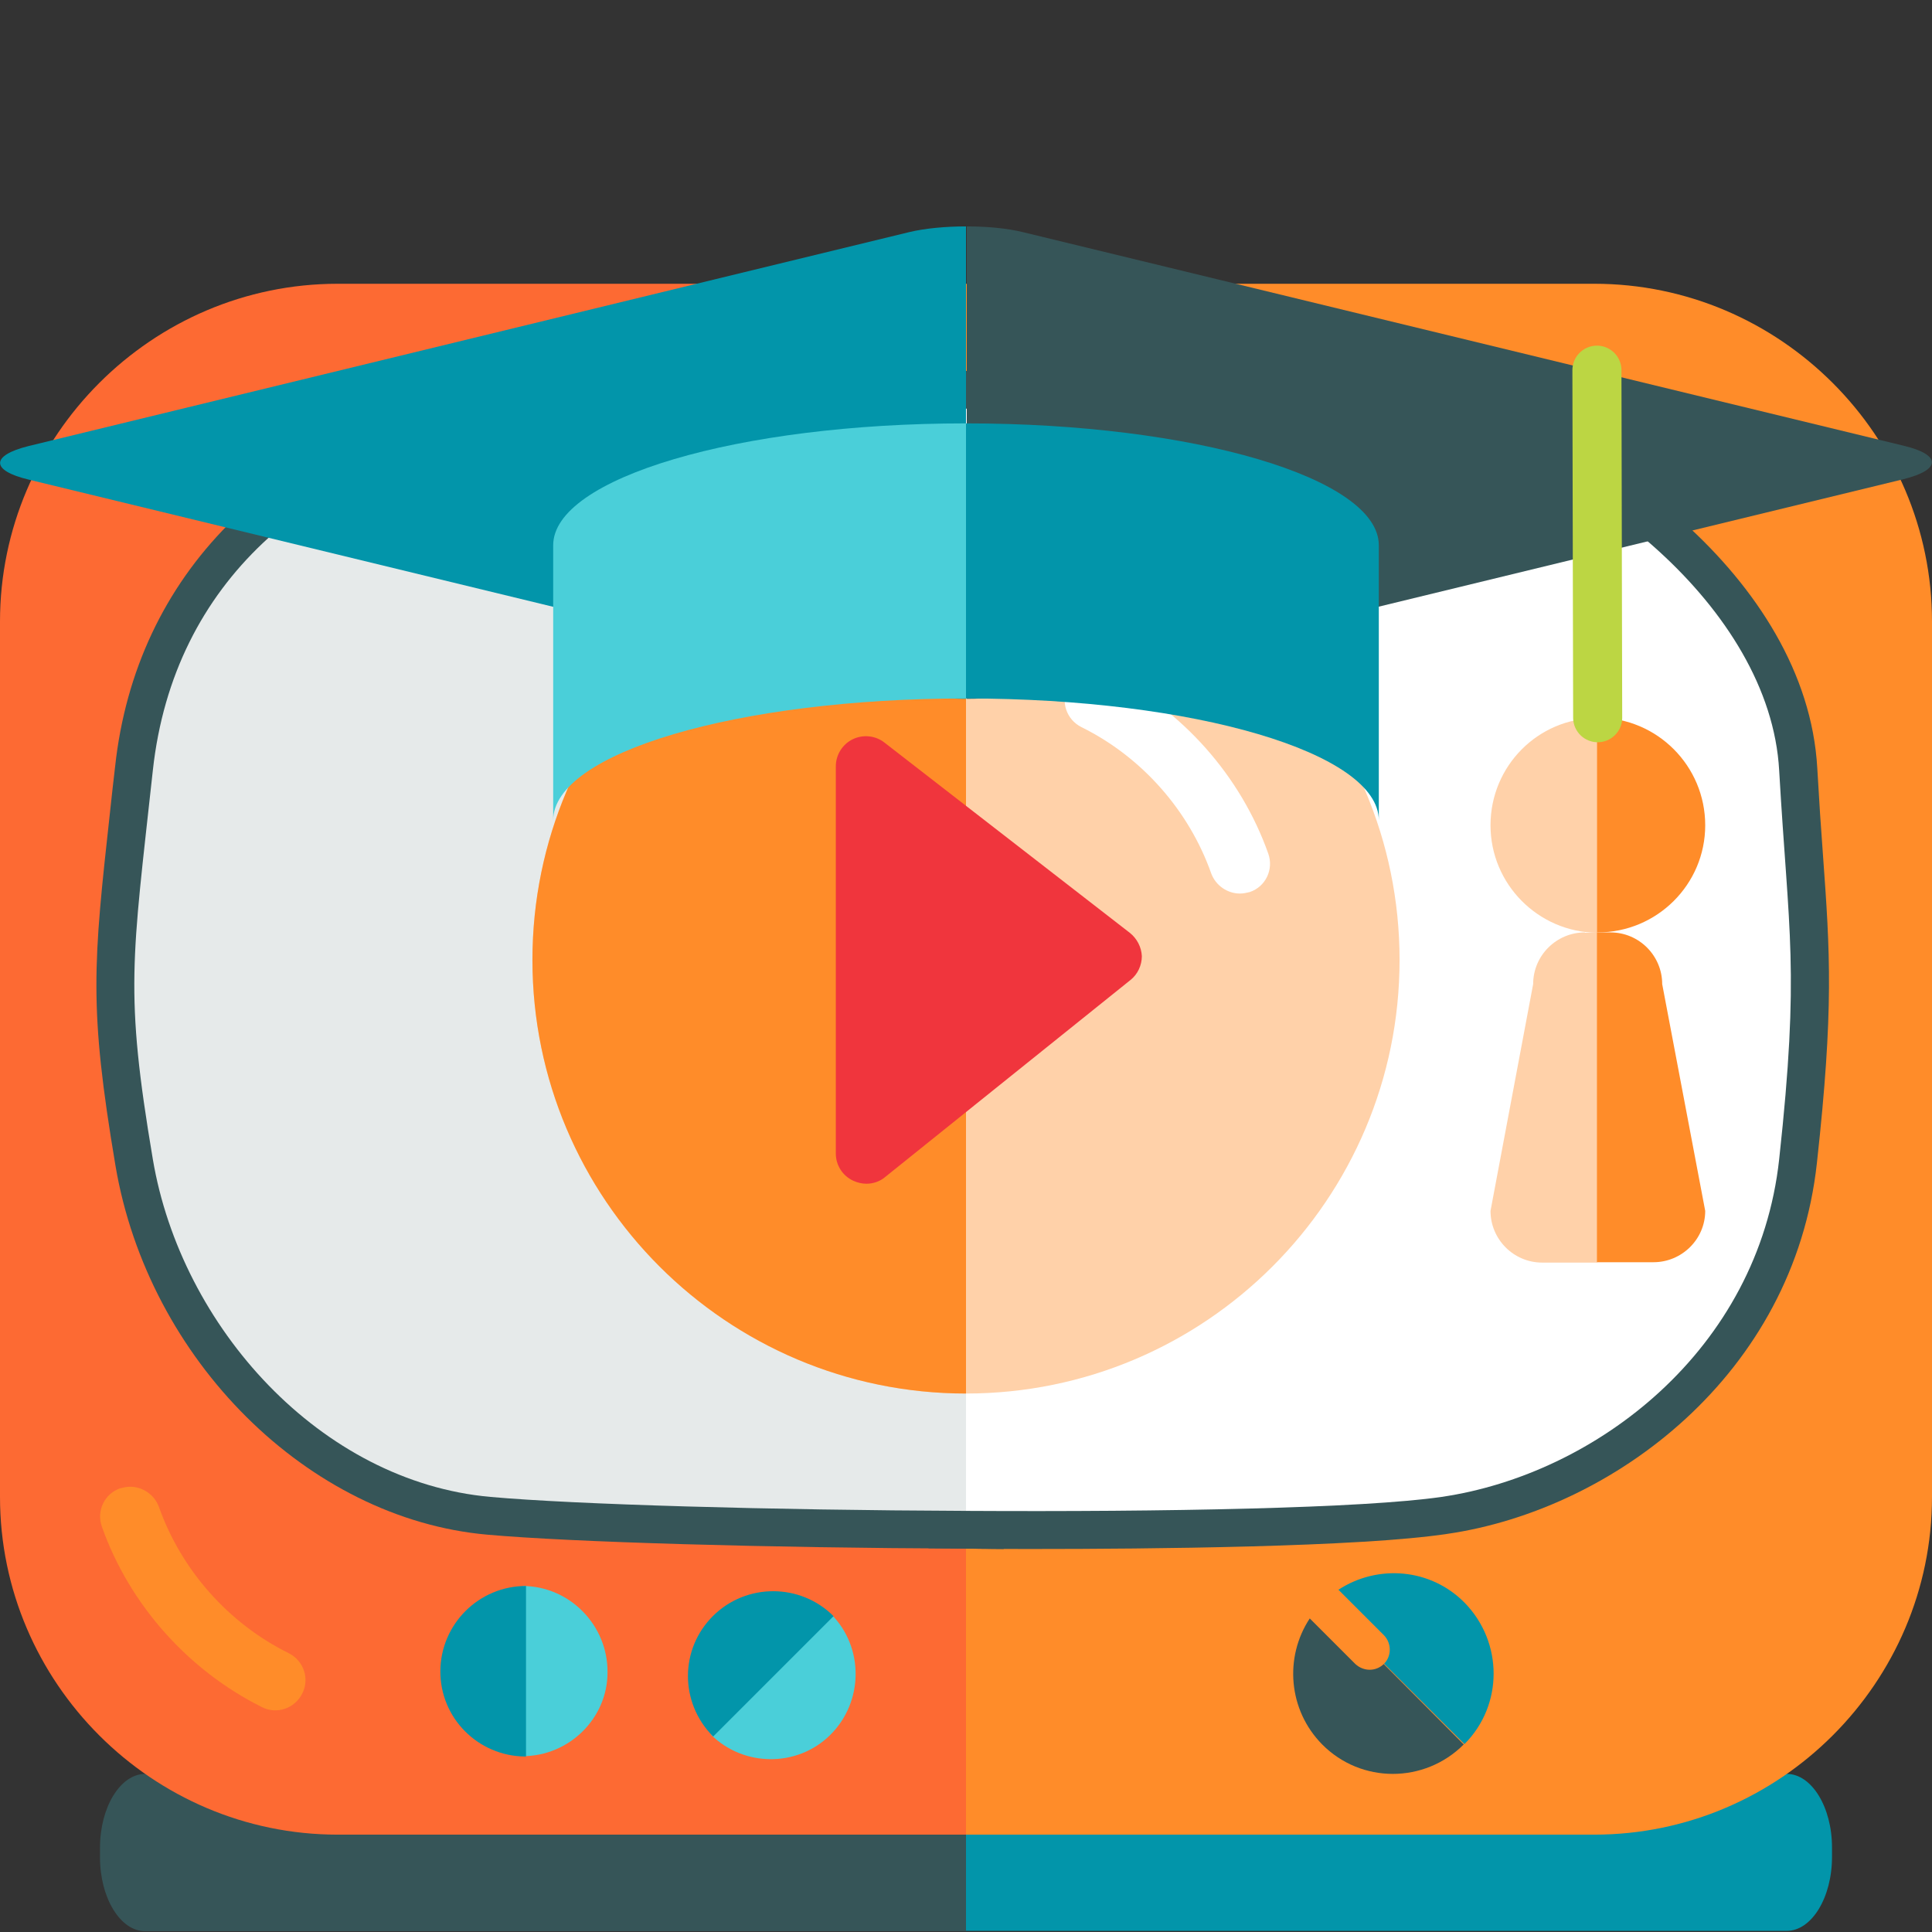 <?xml version="1.0" encoding="utf-8"?>
<!-- Generator: Adobe Illustrator 19.0.0, SVG Export Plug-In . SVG Version: 6.00 Build 0)  -->
<svg version="1.1" id="Layer_1" xmlns="http://www.w3.org/2000/svg" xmlns:xlink="http://www.w3.org/1999/xlink" x="0px" y="0px"
	 viewBox="-49 141 512 512" style="enable-background:new -49 141 512 512;" xml:space="preserve">
<rect x="-49" y="141" width="512" height="512" fill="#333333" stroke="none"/>
<style type="text/css">
	.st0{fill:#0295AA;}
	.st1{fill:#365558;}
	.st2{fill:#FF8C29;}
	.st3{fill:#FD6A33;}
	.st4{fill:#FFFFFF;}
	.st5{fill:#E6EAEA;}
	.st6{fill:#4ACFD9;}
	.st7{fill:#FFD1A9;}
	.st8{fill:#F0353D;}
	.st9{fill:none;stroke:#BCD643;stroke-width:13;stroke-linecap:round;stroke-linejoin:round;stroke-miterlimit:10;}
	.st10{fill:#9BAAAB;}
	.st11{fill:#CDD4D5;}
	.st12{fill:#BCD643;}
</style>
<path class="st0" d="M424.5,611.1H207v41.6h217.5c6.6,0,12-8.8,12-19.6v-2.5C436.5,619.9,431.1,611.1,424.5,611.1z"/>
<path class="st1" d="M-10.5,611.1c-6.6,0-12,8.8-12,19.6v2.5c0,10.8,5.4,19.6,12,19.6H207v-41.6L-10.5,611.1L-10.5,611.1z"/>
<path class="st2" d="M373.5,216.2H207v411h166.5c49.2,0,89.5-40.3,89.5-89.5v-232C463,256.5,422.7,216.2,373.5,216.2z"/>
<path class="st3" d="M40.5,216.2c-49.2,0-89.5,40.3-89.5,89.5v232c0,49.2,40.3,89.5,89.5,89.5H207v-411L40.5,216.2L40.5,216.2z"/>
<path class="st1" d="M224.7,551.5c-5.9,0-11.8,0-17.7-0.1l-9.9-0.1v-312h10c45,0,105.6,1.7,128.1,6.6c38,8.2,94.6,48.1,97.4,98.7
	c0.5,8.8,1,16.3,1.5,22.9c1.9,26.2,2.9,40.7-1.6,81.7c-6.1,56-53.9,91.9-98,98.3C311.3,551,255.7,551.5,224.7,551.5z"/>
<path class="st1" d="M207,551.4c-52.4-0.2-104.6-1.7-126.9-3.7c-47.4-4.2-89.8-46.3-98.5-97.8c-7.1-42.2-5.9-53.2-1.4-94.1
	c0.4-3.6,0.8-7.5,1.3-11.6c5.5-50.9,42-87.6,97.6-98.2c21.4-4.1,69.2-6.6,127.9-6.6h10v312.1L207,551.4z"/>
<path class="st4" d="M422.5,345.2c-2.4-43.5-52.6-81.5-89.5-89.5c-18.9-4.1-72.2-6.4-126-6.4v292.1c52.8,0.3,105.3-0.7,126-3.7
	c41-6,84-39,89.5-89.5S425,388.7,422.5,345.2z"/>
<path class="st5" d="M81,255.7c-47,9-84,39-89.5,89.5s-7.5,58.5,0,103S36,533.7,81,537.7c22.3,2,74.2,3.5,126,3.7V249.3
	C155.7,249.3,103.9,251.3,81,255.7z"/>
<path class="st1" d="M310.2,582l-12.1-12.1c-6.8,10.3-5.7,24.3,3.3,33.4c10.3,10.4,27.1,10.4,37.5,0l0,0L317.7,582
	C315.6,584,312.4,584,310.2,582z"/>
<path class="st0" d="M339.1,565.7c-9-9.1-23-10.2-33.4-3.4l12.1,12.1c2,2.1,2,5.5,0,7.5l0,0l21.3,21.3
	C349.4,592.9,349.4,576.2,339.1,565.7z"/>
<path class="st6" d="M112,584.2c0.1-12.5-10-22.8-22.4-22.9h-0.1v45.1C101.8,606.4,112,596.4,112,584.2z"/>
<path class="st0" d="M67.7,583.8c-0.1,12.5,10,22.6,22.5,22.7c0.1,0,0.1,0,0.2,0v-45.2C77.9,561.3,67.8,571.4,67.7,583.8z"/>
<path class="st6" d="M171,600.8c8.9-8.8,9-23.2,0.3-32l0,0l-31.9,31.9C148.1,609.3,162.3,609.4,171,600.8z"/>
<path class="st0" d="M140,569.2c-8.9,8.8-8.9,23-0.1,31.9l0.1,0.1l31.9-31.9C163.1,560.5,148.8,560.5,140,569.2z"/>
<path class="st7" d="M207,280.5c-63.4,0-114.9,51.5-114.9,114.9S143.6,510.3,207,510.3s114.9-51.5,114.9-114.9
	S270.4,280.5,207,280.5z"/>
<path class="st2" d="M92.1,395.4c0,63.4,51.5,114.9,114.9,114.9V280.5C143.6,280.5,92.1,332,92.1,395.4z"/>
<path class="st4" d="M279.6,377.8c-3.3,0-6.4-2.1-7.6-5.3c-5.9-16.7-18.4-30.9-34.4-38.8c-4-2-5.6-6.8-3.6-10.7
	c2-4,6.8-5.6,10.7-3.6c19.6,9.8,35.1,27.2,42.4,47.8c1.5,4.2-0.7,8.8-4.9,10.2C281.4,377.6,280.5,377.8,279.6,377.8z"/>
<path class="st8" d="M250.4,388.2l-65-50.4c-2.4-1.9-5.7-2.2-8.4-0.9c-2.7,1.3-4.5,4.1-4.5,7.2v102.6c0,3.1,1.8,5.9,4.6,7.2
	c1.1,0.5,2.3,0.8,3.5,0.8c1.8,0,3.6-0.6,5-1.8l65-52.2c1.9-1.5,3-3.9,3-6.3C253.5,392,252.3,389.7,250.4,388.2z"/>
<path class="st2" d="M-14.5,535c3.3,0,6.4,2.1,7.6,5.3c5.9,16.7,18.4,30.9,34.4,38.8c4,2,5.6,6.8,3.6,10.7c-2,4-6.8,5.6-10.7,3.6
	c-19.6-9.8-35.1-27.2-42.4-47.8c-1.5-4.2,0.7-8.8,4.9-10.2C-16.3,535.2-15.4,535-14.5,535z"/>
<path class="st1" d="M-416.9,599.5l-118.4-107.6c-5.1-4.7-5.1-12.3,0-17l118.5-107.6c2.1-1.9,4.9-2.9,7.6-2.8v237.9
	C-412,602.4-414.8,601.4-416.9,599.5z"/>
<path class="st0" d="M-283.3,475c5.1,4.7,5.1,12.3,0,17l-118.4,107.5c-2.1,1.9-4.8,2.8-7.5,2.8V364.5c2.7,0,5.4,1,7.5,2.8
	L-283.3,475z"/>
<path class="st2" d="M-426.4,647.8c0,9.5,7.7,17.2,17.1,17.3v-34.5C-418.7,630.6-426.4,638.3-426.4,647.8z"/>
<path class="st3" d="M-391.9,647.8c0-9.5-7.7-17.3-17.3-17.3h-0.1v34.6h0.1C-399.6,665.1-391.9,657.4-391.9,647.8z"/>
<line class="st9" x1="-409.1" y1="630.6" x2="-409.3" y2="483.4"/>
<path class="st2" d="M-411.2,665.1c-4.6,0-8.3,3.7-8.3,8.3l-6.9,36.5c0,4.6,3.7,8.3,8.3,8.3h8.8v-53L-411.2,665.1L-411.2,665.1z"/>
<path class="st3" d="M-391.9,709.8l-6.9-36.5c0-4.6-3.7-8.3-8.3-8.3h-2.2v53h9.1C-395.6,718.1-391.9,714.4-391.9,709.8z"/>
<path class="st0" d="M192,202.5l-233.4,56.7c-10.1,2.5-10.1,6.5,0,8.9L192,324.7c4.1,1,9.6,1.5,15,1.5V201
	C201.7,201,196.2,201.5,192,202.5z"/>
<path class="st1" d="M455.4,268c10.1-2.5,10.1-6.5,0-8.9L222,202.5c-4.1-1-9.4-1.5-14.8-1.5v125.2c5.3,0,10.7-0.5,14.8-1.5
	L455.4,268z"/>
<path class="st6" d="M97.6,358.4c0-17.9,48.9-32.3,109.3-32.3h0.1v-7.3v-33.3v-32.3h-0.1c-60.3,0-109.3,14.5-109.3,32.3v33.5V358.4"
	/>
<path class="st0" d="M316.4,358.4c0-17.9-48.9-32.3-109.3-32.3h-0.1v-7.3v-33.3v-32.3h0.1c60.3,0,109.3,14.5,109.3,32.3v33.5V358.4"
	/>
<path class="st7" d="M346,359.7c0,15.6,12.6,28.3,28.2,28.5v-56.9C358.6,331.3,346,344,346,359.7z"/>
<path class="st2" d="M402.9,359.7c0-15.7-12.7-28.5-28.5-28.5c-0.1,0-0.1,0-0.2,0v56.9c0.1,0,0.1,0,0.2,0
	C390.1,388.1,402.9,375.4,402.9,359.7z"/>
<line class="st9" x1="374.4" y1="331.2" x2="374.2" y2="239.1"/>
<path class="st7" d="M371,388.1c-7.5,0-13.7,6.1-13.7,13.7L346,461.9c0,7.5,6.1,13.7,13.7,13.7h14.6v-87.4H371z"/>
<path class="st2" d="M402.9,461.9l-11.4-60.1c0-7.5-6.1-13.7-13.7-13.7h-3.6v87.4h15C396.7,475.5,402.9,469.4,402.9,461.9z"/>
<rect x="-649" y="-168.5" class="st8" width="128" height="128"/>
<rect x="-521" y="-168.5" class="st3" width="128" height="128"/>
<rect x="-393" y="-168.5" class="st2" width="128" height="128"/>
<rect x="-265" y="-168.5" class="st7" width="128" height="128"/>
<rect x="-649" y="-40.5" class="st1" width="128" height="128"/>
<rect x="-521" y="-40.5" class="st0" width="128" height="128"/>
<rect x="-393" y="-40.5" class="st6" width="128" height="128"/>
<rect x="-649" y="87.5" class="st10" width="128" height="128"/>
<rect x="-521" y="87.5" class="st11" width="128" height="128"/>
<rect x="-393" y="87.5" class="st5" width="128" height="128"/>
<rect x="-265" y="87.5" class="st4" width="128" height="128"/>
<rect x="-649" y="215.5" class="st12" width="128" height="128"/>
</svg>

